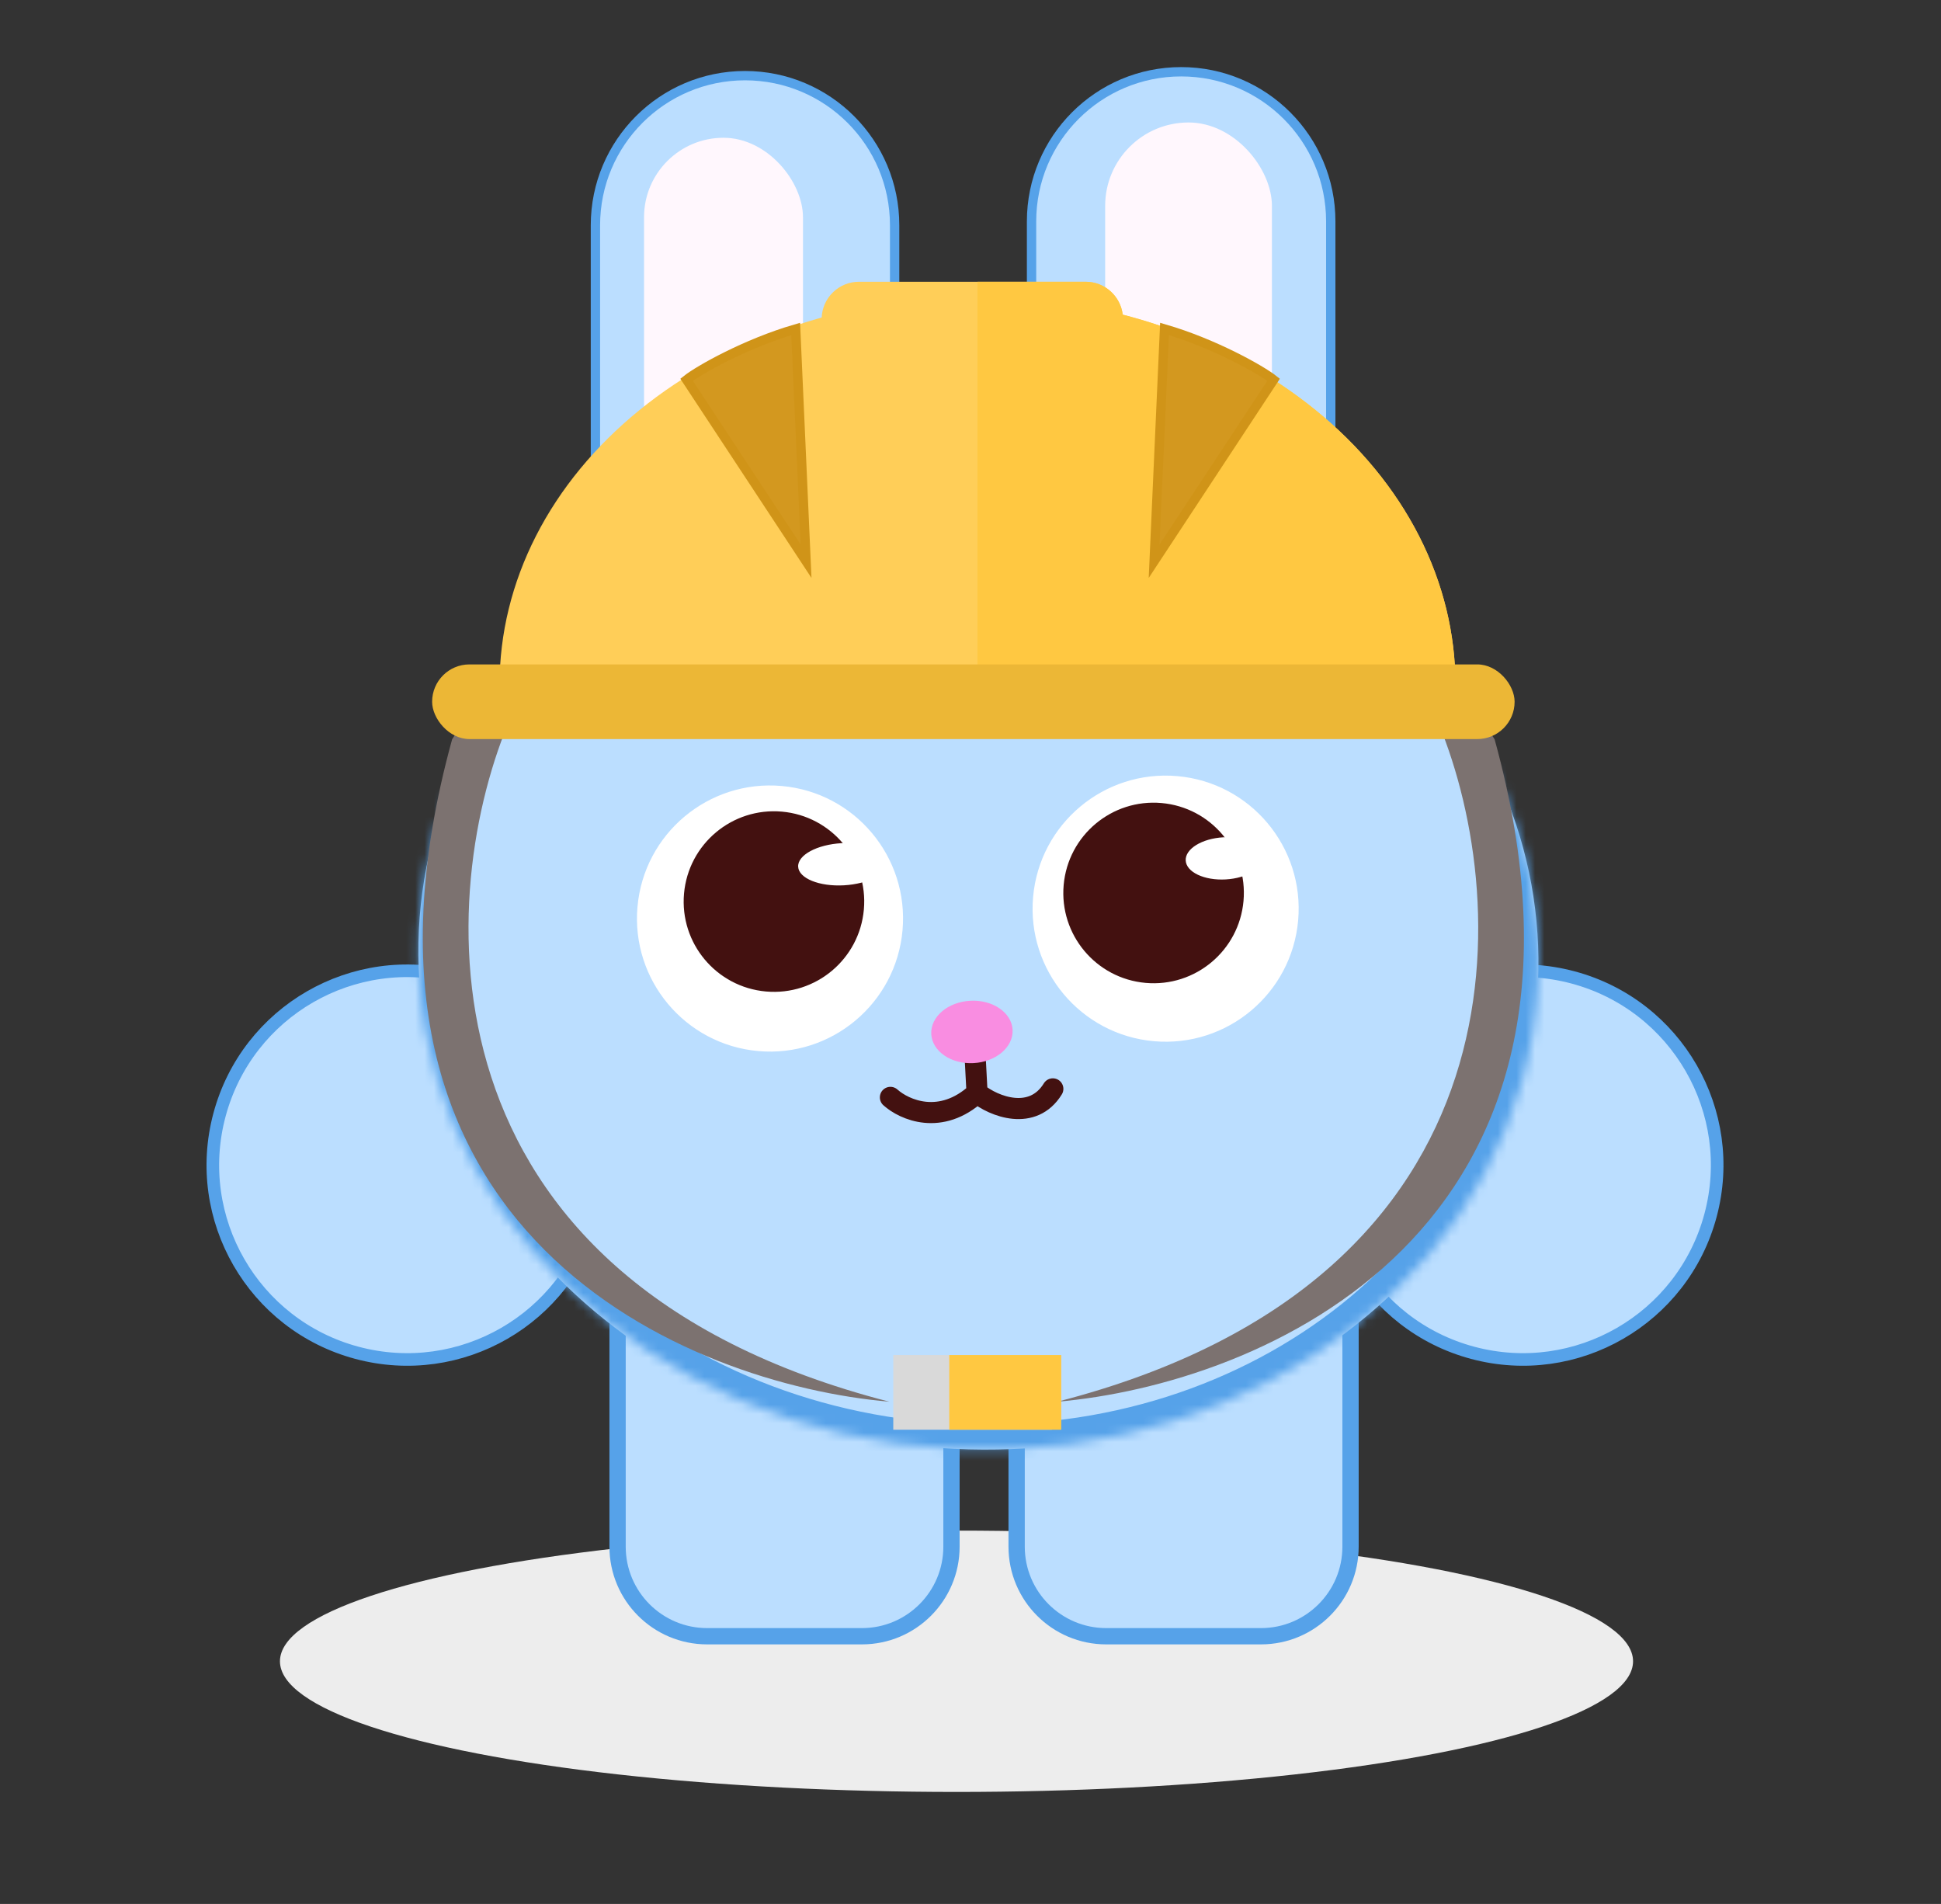 <svg width="208" height="204" viewBox="0 0 208 204" fill="none" xmlns="http://www.w3.org/2000/svg">
<rect x="0" y="0" width="208" height="204" fill="#333333" stroke="none"/>
<ellipse cx="102.5" cy="178" rx="72.5" ry="14" fill="#EDEDED"/>
<path d="M142.606 23.721V76.75C142.606 85.604 135.428 92.782 126.574 92.782C117.72 92.782 110.542 85.604 110.542 76.75V23.721C110.542 14.867 117.72 7.689 126.574 7.689C135.428 7.689 142.606 14.867 142.606 23.721Z" fill="#BBDEFF" stroke="#56A2E9"/>
<path d="M95.87 24.137V81.426C95.87 90.28 88.693 97.458 79.839 97.458C70.985 97.458 63.807 90.28 63.807 81.426V24.137C63.807 15.283 70.985 8.106 79.839 8.106C88.693 8.106 95.87 15.283 95.87 24.137Z" fill="#BBDEFF" stroke="#56A2E9"/>
<circle cx="163.193" cy="124.839" r="20.817" transform="rotate(15 163.193 124.839)" fill="#BBDEFF" stroke="#56A2E9" stroke-width="1.35"/>
<circle cx="43.629" cy="124.839" r="20.817" transform="rotate(15 43.629 124.839)" fill="#BBDEFF" stroke="#56A2E9" stroke-width="1.35"/>
<path d="M144.725 132.553L108.944 132.553L108.944 165.717C108.944 171.019 113.242 175.317 118.544 175.317L135.125 175.317C140.427 175.317 144.725 171.019 144.725 165.717L144.725 132.553Z" fill="#BBDEFF" stroke="#56A2E9" stroke-width="1.745"/>
<path d="M101.962 132.553L66.18 132.553L66.18 165.717C66.18 171.019 70.478 175.317 75.78 175.317L92.362 175.317C97.664 175.317 101.962 171.019 101.962 165.717L101.962 132.553Z" fill="#BBDEFF" stroke="#56A2E9" stroke-width="1.745"/>
<mask id="path-8-inside-1_518_4422" fill="white">
<path d="M164.805 105.42C163.395 134.538 135.408 156.842 102.294 155.239C69.18 153.635 43.479 128.731 44.889 99.614C46.299 70.496 74.286 48.192 107.4 49.795C140.514 51.399 166.215 76.303 164.805 105.42Z"/>
</mask>
<path d="M164.805 105.42C163.395 134.538 135.408 156.842 102.294 155.239C69.18 153.635 43.479 128.731 44.889 99.614C46.299 70.496 74.286 48.192 107.4 49.795C140.514 51.399 166.215 76.303 164.805 105.42Z" fill="#BBDEFF"/>
<path d="M162.109 105.29C160.787 132.603 134.386 154.09 102.425 152.543L102.164 157.935C136.43 159.594 166.004 136.472 167.501 105.551L162.109 105.29ZM102.425 152.543C70.464 150.995 46.263 127.057 47.585 99.744L42.194 99.483C40.696 130.405 67.897 156.275 102.164 157.935L102.425 152.543ZM47.585 99.744C48.908 72.431 75.308 50.944 107.27 52.491L107.531 47.1C73.264 45.44 43.691 68.562 42.194 99.483L47.585 99.744ZM107.27 52.491C139.231 54.039 163.432 77.977 162.109 105.29L167.501 105.551C168.998 74.629 141.797 48.759 107.531 47.1L107.27 52.491Z" fill="#56A2E9" mask="url(#path-8-inside-1_518_4422)"/>
<circle cx="82.515" cy="98.417" r="14.257" transform="rotate(5.055 82.515 98.417)" fill="white"/>
<circle cx="82.937" cy="96.599" r="9.674" transform="rotate(5.055 82.937 96.599)" fill="#431110"/>
<circle cx="124.91" cy="97.36" r="14.257" transform="rotate(5.055 124.91 97.36)" fill="white"/>
<circle cx="123.62" cy="95.678" r="9.674" transform="rotate(5.055 123.62 95.678)" fill="#431110"/>
<path d="M95.417 117.58C96.893 118.909 100.815 120.672 104.7 117.094M104.7 117.094C106.525 118.598 110.679 120.155 112.823 116.668M104.7 117.094L104.495 113.177" stroke="#431110" stroke-width="2.261" stroke-linecap="round"/>
<ellipse cx="104.153" cy="110.568" rx="4.363" ry="3.345" transform="rotate(-2.999 104.153 110.568)" fill="#F98DE1"/>
<ellipse cx="90.316" cy="92.6" rx="4.792" ry="2.261" transform="rotate(-3.207 90.316 92.6)" fill="white"/>
<ellipse cx="131.223" cy="91.97" rx="4.168" ry="2.261" transform="rotate(-3.207 131.223 91.97)" fill="white"/>
<rect x="118.43" y="13.123" width="17.871" height="46.532" rx="8.935" fill="#FFF7FD"/>
<rect x="69.016" y="14.761" width="17.032" height="46.542" rx="8.516" fill="#FFF7FD"/>
<path d="M113.307 150.189C165.012 136.901 161.886 95.146 153.807 76.689L156.307 73.189L160.165 79.216C174.814 132.371 134.672 148.344 113.307 150.189Z" fill="#7C7270"/>
<path d="M95.307 150.189C43.602 136.901 46.728 95.146 54.807 76.689L52.307 73.189L48.45 79.216C33.8 132.371 73.943 148.344 95.307 150.189Z" fill="#7C7270"/>
<rect x="95.724" y="145.189" width="17" height="8" fill="#D9D9D9"/>
<rect x="101.724" y="145.189" width="12" height="8" fill="#FFC841"/>
<path fill-rule="evenodd" clip-rule="evenodd" d="M120.31 33.712C121.674 34.065 123.022 34.466 124.35 34.913C130.564 37.004 136.21 40.069 140.966 43.933C145.722 47.797 149.494 52.384 152.068 57.432C154.642 62.481 155.967 67.892 155.967 73.356H104.75L53.534 73.356C53.534 67.892 54.858 62.481 57.432 57.432C60.006 52.384 63.779 47.797 68.535 43.933C73.29 40.069 78.937 37.004 85.15 34.913C86.108 34.59 87.076 34.292 88.053 34.018C88.143 31.889 89.898 30.189 92.049 30.189H116.338C118.386 30.189 120.074 31.728 120.31 33.712Z" fill="#FFCE58"/>
<path fill-rule="evenodd" clip-rule="evenodd" d="M104.75 73.356H155.967C155.967 67.892 154.642 62.481 152.068 57.432C149.494 52.384 145.722 47.797 140.966 43.933C136.21 40.069 130.564 37.004 124.35 34.913C123.023 34.466 121.675 34.065 120.31 33.712C120.074 31.728 118.386 30.189 116.338 30.189H104.75V73.356Z" fill="#FFC841"/>
<rect x="46.307" y="71.189" width="116" height="8" rx="4" fill="#ECB736"/>
<path d="M86.379 60.134L85.266 35.245C79.922 36.801 74.874 39.653 73.575 40.69L86.379 60.134Z" fill="#D3981F" stroke="#D09418"/>
<path d="M123.678 60.134L124.792 35.245C130.136 36.801 135.183 39.653 136.482 40.69L123.678 60.134Z" fill="#D3981F" stroke="#D09418"/>
</svg>

